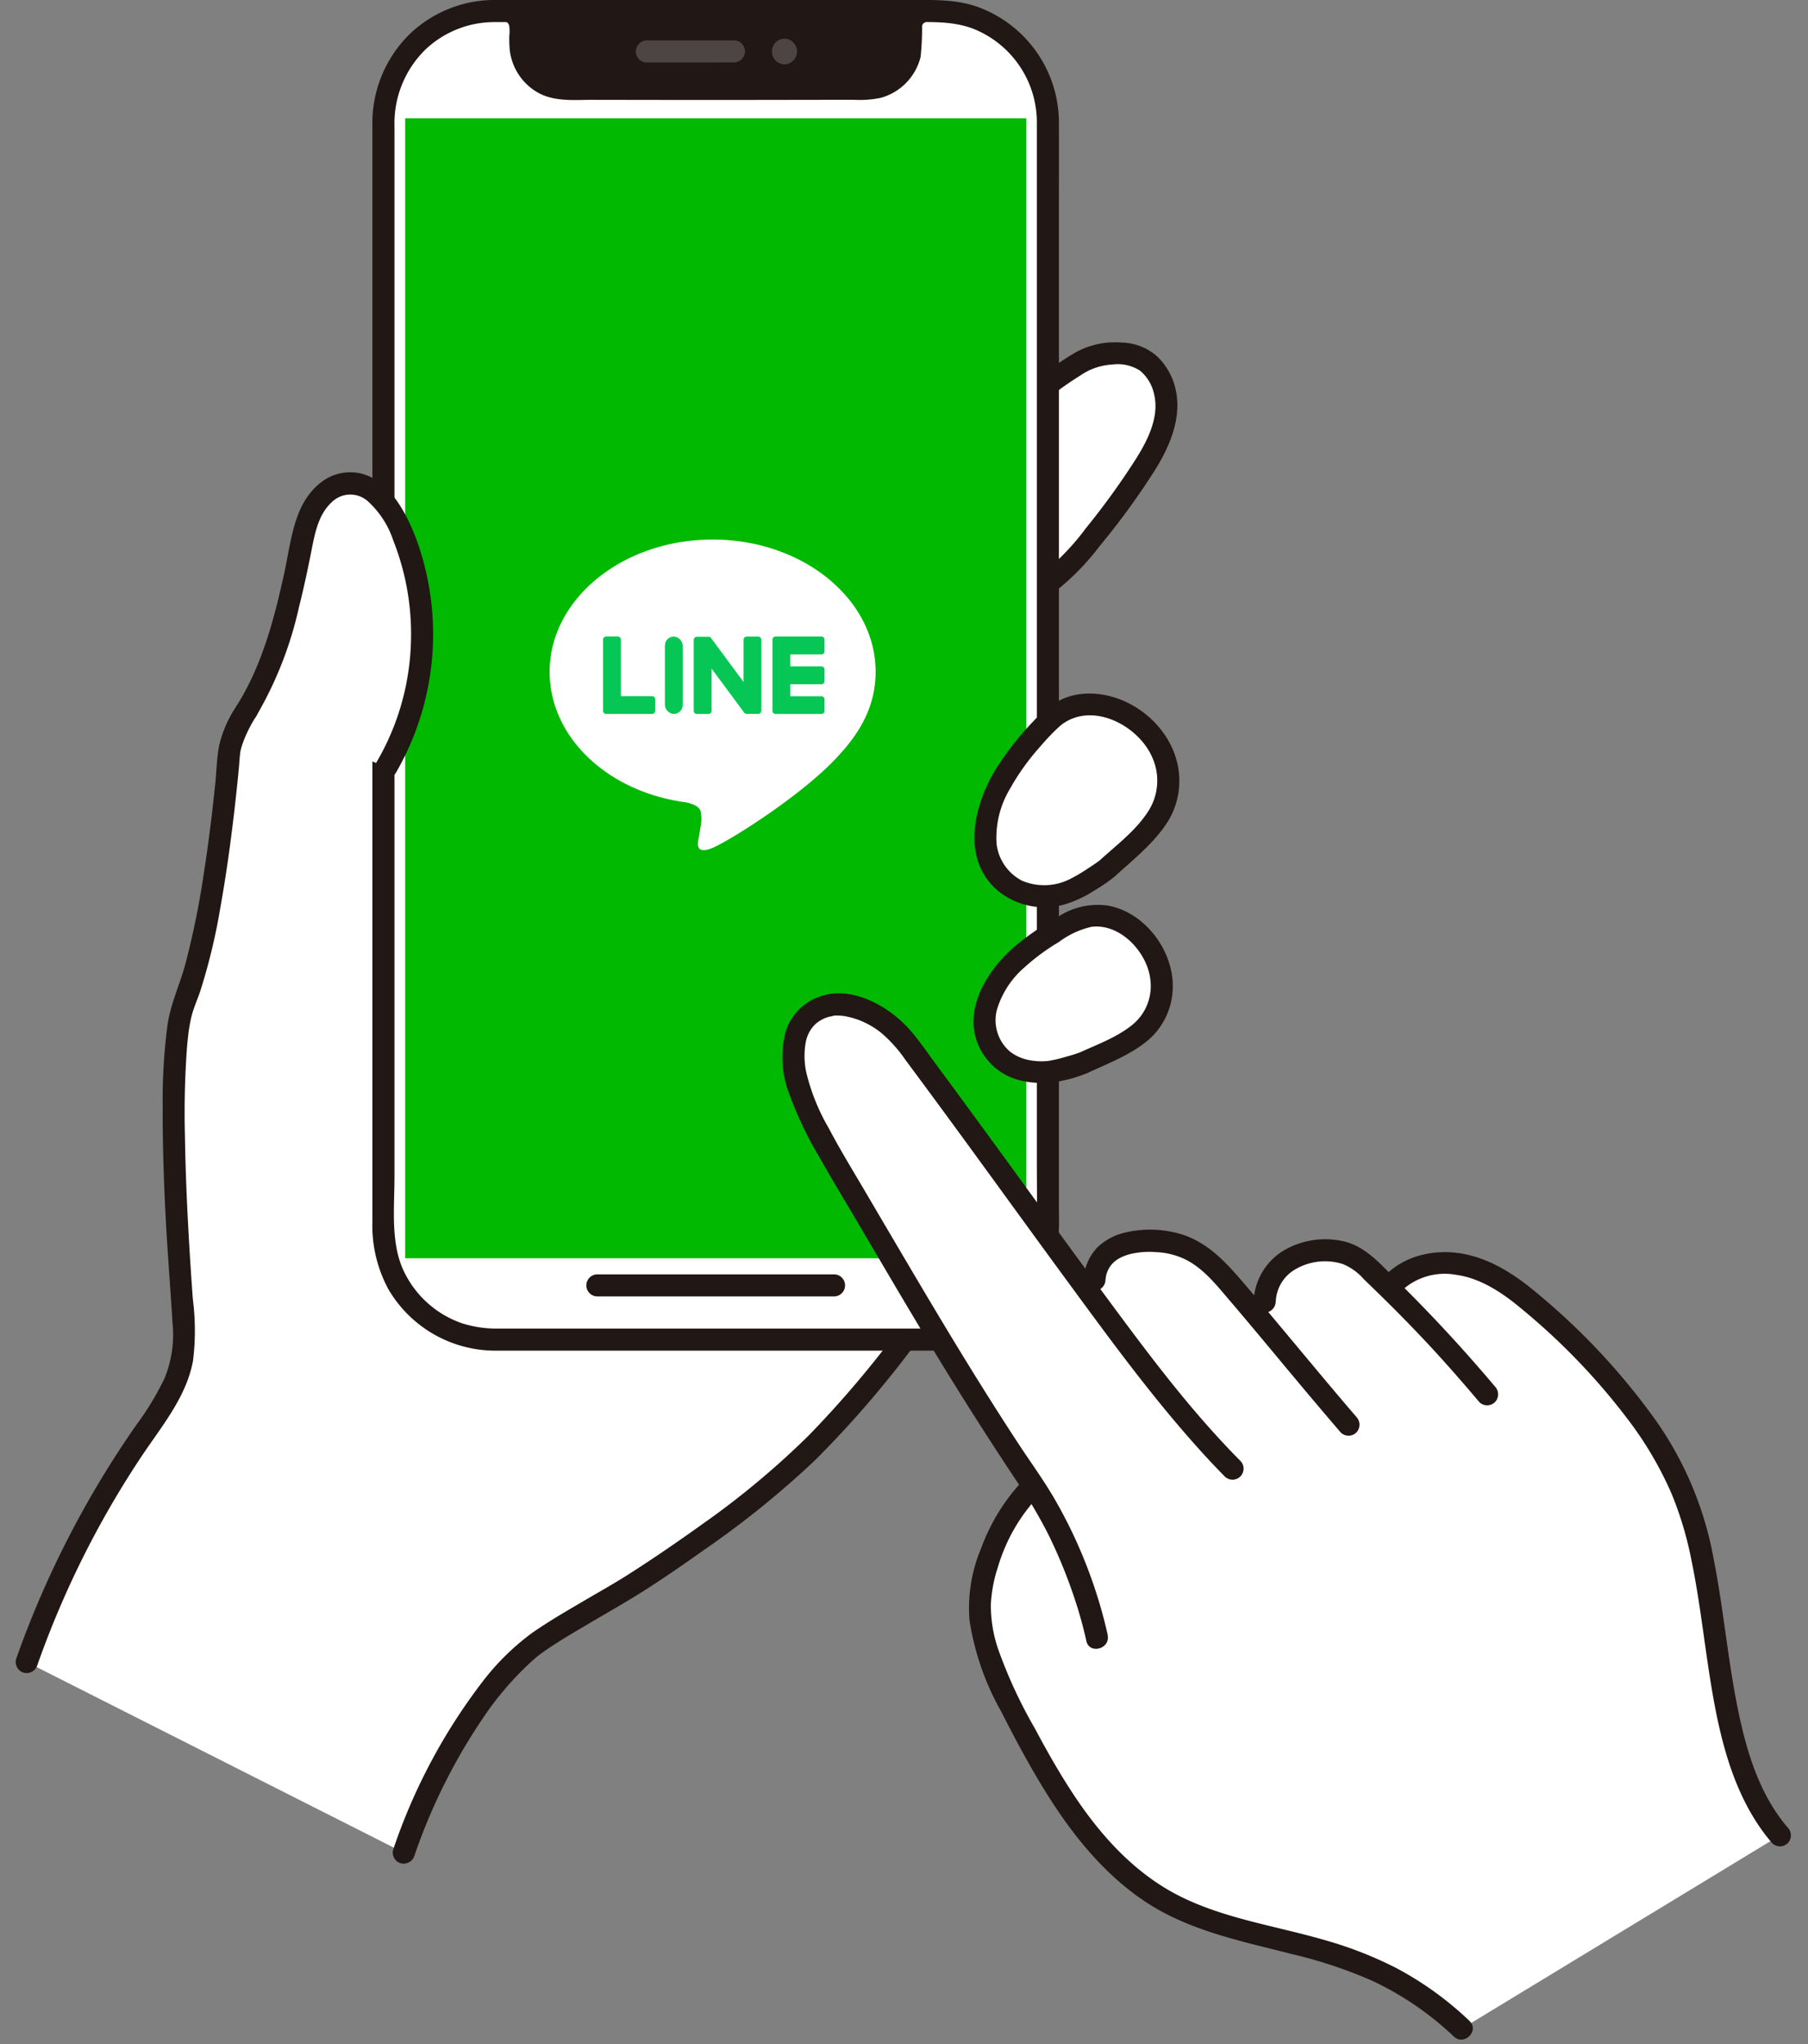 <svg xmlns="http://www.w3.org/2000/svg" width="230" height="260" viewBox="0 0 230 260">
  <rect x="0" y="0" width="230" height="260" fill="#808080" stroke="none"/>
  <g id="グループ_110" data-name="グループ 110" transform="translate(875 -2126)">
    <rect id="長方形_132" data-name="長方形 132" width="230" height="260" transform="translate(-875 2126)" fill="none"/>
    <g id="グループ_108" data-name="グループ 108" transform="translate(169.163 6.047)">
      <g id="_1022_color" data-name="1022_color" transform="translate(-1042.163 2119.953)">
        <path id="パス_2064" data-name="パス 2064" d="M2.422,255.061a120.449,120.449,0,0,1,14.522-28.543c2.233-3.235,4.695-6.524,5.318-10.4a27.211,27.211,0,0,0-.05-6.358c-1.15-15.274-1.821-33.522.222-38.5,3.229-7.863,5.043-23.727,5.765-32.054a15.54,15.54,0,0,1,2.164-5.111q.516-.812.986-1.675c2.943-5.4,4.527-12.188,5.737-18.1a22.151,22.151,0,0,1,1.615-5.747,5.921,5.921,0,0,1,4.571-3.447c3.02-.2,5.268,2.722,6.524,5.475a33.712,33.712,0,0,1-1.619,30.62l65.876,72.935c-9.922,12.865-15.928,18.881-34.034,30.746-2.465,1.615-11.448,6.558-13.7,8.5-7.421,6.374-12.664,16.775-15.928,25.906Z" transform="translate(-1.02 -43.649)" fill="#fff"/>
        <path id="パス_2065" data-name="パス 2065" d="M222.9,81.6a47.758,47.758,0,0,1,5.053-3.545,9.541,9.541,0,0,1,6.352-1.041c2.889.463,4.713,3.638,4.641,6.563s-1.481,5.659-3.095,8.1c-4.121,6.233-9.288,12.736-12.628,14.931" transform="translate(-92.568 -31.921)" fill="#fff"/>
        <path id="パス_2066" data-name="パス 2066" d="M222.9,81.586a41.719,41.719,0,0,1,4.1-2.9,7.826,7.826,0,0,1,4.061-1.4,5.219,5.219,0,0,1,3.547.783,5.36,5.36,0,0,1,1.79,3.016c.715,3-.974,6.128-2.546,8.561a95.415,95.415,0,0,1-6.127,8.444,31.422,31.422,0,0,1-6.2,6.3c-1.5,1-.091,3.431,1.416,2.423a31.618,31.618,0,0,0,6.539-6.453,94.772,94.772,0,0,0,7-9.615c1.93-3.065,3.53-6.828,2.6-10.5a8.227,8.227,0,0,0-2.275-3.971,7.007,7.007,0,0,0-4.6-1.786,10.385,10.385,0,0,0-5.776,1.237,41.788,41.788,0,0,0-5.521,3.879,1.415,1.415,0,0,0,0,1.985,1.434,1.434,0,0,0,1.985,0Z" transform="translate(-91.576 -30.916)" fill="#211715"/>
        <path id="パス_2067" data-name="パス 2067" d="M94.085,2.406h56.4A14.065,14.065,0,0,1,164.55,16.471V157.33a14.063,14.063,0,0,1-14.063,14.063h-56.4a14.065,14.065,0,0,1-14.065-14.065V16.47A14.063,14.063,0,0,1,94.086,2.406Z" transform="translate(-33.242 -0.999)" fill="#fff"/>
        <path id="パス_2068" data-name="パス 2068" d="M160.03,2.406a2.251,2.251,0,0,0-1.488,1.947V6.558a5.731,5.731,0,0,1-5.719,5.731c-5.449.008-13.62.019-19.138.03-5.518-.011-13.688-.022-19.138-.03a5.731,5.731,0,0,1-5.719-5.731V4.353a2.253,2.253,0,0,0-1.353-1.947" transform="translate(-44.641 -0.999)" fill="#211715"/>
        <rect id="長方形_129" data-name="長方形 129" width="79" height="145" transform="translate(49.544 15.047)" fill="#00b900"/>
        <g id="グループ_109" data-name="グループ 109" transform="translate(67.92 68.628)">
          <g id="グループ_104" data-name="グループ 104">
            <g id="グループ_102" data-name="グループ 102">
              <path id="パス_2088" data-name="パス 2088" d="M894.749,515.172c0-9.278-9.3-16.827-20.735-16.827s-20.735,7.549-20.735,16.827c0,8.318,7.377,15.284,17.341,16.6.675.146,1.594.445,1.827,1.023a4.26,4.26,0,0,1,.067,1.875s-.243,1.463-.3,1.775c-.09.524-.417,2.05,1.8,1.118s11.941-7.031,16.291-12.038h0C893.309,522.229,894.749,518.885,894.749,515.172Z" transform="translate(-853.279 -498.345)" fill="#fff"/>
            </g>
            <g id="グループ_103" data-name="グループ 103" transform="translate(6.802 12.343)">
              <path id="パス_2089" data-name="パス 2089" d="M1005.373,571.7h-5.825a.4.4,0,0,1-.4-.4v-.006h0V562.26h0v-.009a.4.4,0,0,1,.4-.4h5.825a.4.4,0,0,1,.4.4v1.47a.4.4,0,0,1-.4.4h-3.959v1.527h3.959a.4.4,0,0,1,.4.4v1.47a.4.4,0,0,1-.4.4h-3.959v1.527h3.959a.4.4,0,0,1,.4.4V571.3A.4.4,0,0,1,1005.373,571.7Z" transform="translate(-977.603 -561.855)" fill="#06c755"/>
              <path id="パス_2090" data-name="パス 2090" d="M894.5,571.7a.4.4,0,0,0,.4-.4V569.83a.4.4,0,0,0-.4-.4H890.54v-7.183a.4.4,0,0,0-.4-.4h-1.47a.4.4,0,0,0-.4.4v9.042h0v.006a.4.4,0,0,0,.4.4H894.5Z" transform="translate(-888.278 -561.855)" fill="#06c755"/>
              <rect id="長方形_131" data-name="長方形 131" width="2.262" height="9.841" rx="1.131" transform="translate(7.862)" fill="#06c755"/>
              <path id="パス_2091" data-name="パス 2091" d="M955.847,561.855h-1.47a.4.4,0,0,0-.4.4v5.375l-4.14-5.591a.4.4,0,0,0-.032-.041l0,0-.024-.025-.007-.007-.022-.018-.011-.008-.021-.014-.012-.007-.022-.012-.012-.006-.023-.01-.013,0-.024-.008-.014,0-.024-.005-.017,0-.021,0h-1.5a.4.4,0,0,0-.4.4V571.3a.4.4,0,0,0,.4.4h1.47a.4.4,0,0,0,.4-.4v-5.373l4.146,5.6a.4.4,0,0,0,.1.1l0,0,.025.015.011.006.019.009.019.008.012,0,.027.009.006,0a.4.4,0,0,0,.1.014h1.463a.4.4,0,0,0,.4-.4v-9.049A.4.4,0,0,0,955.847,561.855Z" transform="translate(-936.108 -561.855)" fill="#06c755"/>
            </g>
          </g>
        </g>
        <path id="パス_2069" data-name="パス 2069" d="M158.046.426c.557-.437-.061-.051-.211.044a3.9,3.9,0,0,0-1.03.944,4.845,4.845,0,0,0-.659,3.151,6.166,6.166,0,0,1-.421,2.875,4.42,4.42,0,0,1-1.771,1.894,5.014,5.014,0,0,1-2.617.562L148,9.9l-7.423.011q-6.868.012-13.736,0l-7.491-.011L115.821,9.9a19.226,19.226,0,0,1-2.9-.043,4.372,4.372,0,0,1-3.672-4.081c-.051-1.258.214-2.651-.324-3.831a3.377,3.377,0,0,0-.912-1.186,4.8,4.8,0,0,0-.549-.4c-.149-.092-.45-.322.016.068a1.443,1.443,0,0,0-1.985,0,1.415,1.415,0,0,0,0,1.985,5.655,5.655,0,0,0,.635.423c.047.03.194.147-.006-.012a1.068,1.068,0,0,1,.192.185c-.117-.175.129.292.1.18a5.579,5.579,0,0,1,.025,1.382,15.1,15.1,0,0,0,.058,1.813,7.171,7.171,0,0,0,3.694,5.472c2.118,1.119,4.544.853,6.858.856l7.641.011q7.167.012,14.334,0l7.719-.012,3.574-.005a12.865,12.865,0,0,0,3.383-.251,7.186,7.186,0,0,0,5.061-5.213,36.057,36.057,0,0,0,.191-3.875.539.539,0,0,1,.305-.472,9.015,9.015,0,0,0,.779-.484,1.412,1.412,0,0,0,0-1.985,1.44,1.44,0,0,0-1.985,0Z" transform="translate(-43.65 -0.012)" fill="#211715"/>
        <path id="パス_2070" data-name="パス 2070" d="M149.482,168.991H93.592a14.26,14.26,0,0,1-4.662-.7,12.823,12.823,0,0,1-7.317-6.593c-1.712-3.556-1.192-8.1-1.192-11.96V16.077a13.142,13.142,0,0,1,3.87-9.707,12.74,12.74,0,0,1,8.794-3.558c.5,0,1.007,0,1.51,0h51.558c2.69,0,5.321-.132,7.9.849a12.811,12.811,0,0,1,8.085,11.953c0,1.127,0,2.255,0,3.382V147.744c0,2.94.05,5.885,0,8.824a12.794,12.794,0,0,1-12.659,12.423,1.4,1.4,0,0,0,0,2.807,15.643,15.643,0,0,0,15.344-13.6,30.692,30.692,0,0,0,.123-3.859V25.672c0-3.379.019-6.76,0-10.14A15.684,15.684,0,0,0,154.805.953C152.045-.087,149.2,0,146.326,0h-51.9c-.6,0-1.209-.012-1.813.008A15.613,15.613,0,0,0,82.466,4.232a15.827,15.827,0,0,0-4.854,11.683V155.359A17.026,17.026,0,0,0,79.653,164,15.775,15.775,0,0,0,93.521,171.8H149.48A1.4,1.4,0,0,0,149.482,168.991Z" transform="translate(-32.238 -0.001)" fill="#211715"/>
        <path id="パス_2071" data-name="パス 2071" d="M125.591,280h10.391l15.438,0H155.7a1.4,1.4,0,0,0,0-2.807h-10.51l-15.4,0h-4.195a1.4,1.4,0,0,0,0,2.807Z" transform="translate(-51.601 -115.098)" fill="#211715"/>
        <path id="パス_2072" data-name="パス 2072" d="M136.366,11.6q5.537,0,11.076-.006a1.4,1.4,0,0,0,0-2.807q-5.538,0-11.076.006A1.4,1.4,0,0,0,136.366,11.6Z" transform="translate(-56.074 -3.65)" fill="#4d4544"/>
        <path id="パス_2073" data-name="パス 2073" d="M166.139,11.675a1.638,1.638,0,0,0,0-3.275A1.638,1.638,0,0,0,166.139,11.675Z" transform="translate(-68.343 -3.488)" fill="#4d4544"/>
        <path id="パス_2074" data-name="パス 2074" d="M50.207,134.095q.516-.812.986-1.675c2.943-5.4,4.527-12.188,5.737-18.1a22.152,22.152,0,0,1,1.615-5.747,5.921,5.921,0,0,1,4.571-3.447c3.02-.2,5.268,2.722,6.524,5.475a33.712,33.712,0,0,1-1.619,30.62" transform="translate(-20.862 -43.649)" fill="#fff"/>
        <path id="パス_2075" data-name="パス 2075" d="M50.4,133.812a47.88,47.88,0,0,0,5.483-13.949c.6-2.377,1.111-4.776,1.585-7.181.433-2.185.877-4.6,2.6-6.165a3.35,3.35,0,0,1,4.5-.162,11.671,11.671,0,0,1,3.307,5.054A32.4,32.4,0,0,1,70.1,124.882a31.925,31.925,0,0,1-4.311,14.645,1.4,1.4,0,0,0,2.423,1.417,35.209,35.209,0,0,0,2.705-29.392c-1.492-4.106-4.451-9.711-9.721-8.7-2.429.468-4.272,2.552-5.212,4.73-1.085,2.515-1.4,5.327-1.981,7.988-1.272,5.807-2.829,11.745-6.03,16.822-.966,1.533,1.462,2.943,2.424,1.417Z" transform="translate(-19.844 -42.658)" fill="#211715"/>
        <path id="パス_2076" data-name="パス 2076" d="M28.158,153a15.113,15.113,0,0,0-2.256,5.1c-.306,1.57-.327,3.232-.491,4.822-.392,3.812-.861,7.616-1.453,11.4a106.123,106.123,0,0,1-2.367,11.619c-.705,2.579-1.859,5-2.253,7.657a73.158,73.158,0,0,0-.616,10.344c-.024,4.452.123,8.906.337,13.353.23,4.769.629,9.523.918,14.288a14.664,14.664,0,0,1-1.033,7.025,37.042,37.042,0,0,1-3.647,6A124.336,124.336,0,0,0,1.345,270.838Q.682,272.557.073,274.3a1.417,1.417,0,0,0,.98,1.726,1.431,1.431,0,0,0,1.726-.98,119.49,119.49,0,0,1,13.2-26.464c2.539-3.82,5.759-7.6,6.6-12.242a31.057,31.057,0,0,0-.022-7.824q-.256-3.478-.461-6.959c-.27-4.6-.475-9.21-.545-13.819a112.689,112.689,0,0,1,.271-11.357q.044-.516.1-1.032c.019-.175.039-.351.058-.526.009-.073.018-.146.027-.219.058-.459-.02.134.017-.122.086-.588.185-1.175.318-1.754.274-1.192.791-2.3,1.177-3.457a76.364,76.364,0,0,0,2.573-10.774c.719-4.016,1.274-8.061,1.746-12.113q.309-2.658.564-5.321c.071-.746.106-1.5.205-2.244-.032.237.035-.134.051-.2.048-.2.108-.4.171-.592a12.261,12.261,0,0,1,.495-1.272,17.134,17.134,0,0,1,1.257-2.339c.994-1.515-1.437-2.924-2.424-1.417Z" transform="translate(-0.025 -63.259)" fill="#211715"/>
        <path id="パス_2077" data-name="パス 2077" d="M84.811,356.115A73.56,73.56,0,0,1,94.444,337.3a41.458,41.458,0,0,1,3.33-3.986q.856-.9,1.769-1.745c.274-.251.55-.5.834-.741.068-.058.139-.113.208-.171.227-.192-.2.144.04-.03,1.981-1.458,4.129-2.7,6.242-3.948,2.088-1.237,4.2-2.432,6.266-3.707,2.933-1.813,5.774-3.8,8.59-5.789a117.52,117.52,0,0,0,14.116-11.429A132.683,132.683,0,0,0,148.331,291.3a1.412,1.412,0,0,0-.5-1.92,1.44,1.44,0,0,0-1.92.5,133.533,133.533,0,0,1-10.93,12.777,106.29,106.29,0,0,1-13.446,11.225c-3.046,2.185-6.144,4.311-9.3,6.336-1.925,1.236-3.931,2.351-5.9,3.509-2.208,1.3-4.444,2.586-6.546,4.053a31.234,31.234,0,0,0-6.336,6.236A73.738,73.738,0,0,0,82.1,355.367a1.416,1.416,0,0,0,.98,1.726,1.432,1.432,0,0,0,1.727-.98Z" transform="translate(-34.087 -120.085)" fill="#211715"/>
        <path id="パス_2078" data-name="パス 2078" d="M226.42,174.1l2.558-2.339c1.926-1.759,3.921-3.62,4.8-6.077a9.253,9.253,0,0,0-3.343-10.142c-3.05-2.288-7.058-3.235-10.248-1.15-1.561,1.02-4.72,4.773-6.14,6.886a17.249,17.249,0,0,0-3.107,8,7.661,7.661,0,0,0,3.191,7.123c2.354,1.637,5.592,1.482,8.2.284a31.287,31.287,0,0,0,4.093-2.586Z" transform="translate(-87.581 -63.63)" fill="#fff"/>
        <path id="パス_2079" data-name="パス 2079" d="M226.462,174.11c2.264-2.068,4.772-4.051,6.5-6.614a9.836,9.836,0,0,0,1.427-7.81c-1.26-5.413-7.021-9.532-12.573-8.718-2.46.361-4.245,1.818-5.88,3.578a38.772,38.772,0,0,0-4.468,5.681c-2.914,4.641-4.7,11.621.117,15.725a9.339,9.339,0,0,0,9,1.561,14.8,14.8,0,0,0,3.375-1.667,20.142,20.142,0,0,0,2.5-1.736c1.367-1.185-.625-3.164-1.985-1.985-.234.2.234-.15-.017.015-.121.08-.237.169-.356.252q-.542.377-1.1.734a20.62,20.62,0,0,1-2.231,1.319,7.259,7.259,0,0,1-6.117.225,6.066,6.066,0,0,1-3.241-4.646,12.046,12.046,0,0,1,1.705-7.056,29.491,29.491,0,0,1,3.642-5.135c.663-.775,1.345-1.536,2.077-2.249.285-.278.577-.55.885-.8.035-.029.222-.163.027-.023.063-.045.125-.092.191-.132a7.661,7.661,0,0,1,.813-.459c3.936-1.813,9.006,1.221,10.522,4.956a7.183,7.183,0,0,1-.608,6.762c-1.568,2.433-4.079,4.31-6.194,6.242C223.141,173.346,225.13,175.329,226.462,174.11Z" transform="translate(-86.631 -62.643)" fill="#211715"/>
        <path id="パス_2080" data-name="パス 2080" d="M223.305,217.892l2.817-1.307c2.121-.984,4.327-2.036,5.741-3.9a8.3,8.3,0,0,0-.12-9.571c-1.987-2.778-5.16-4.669-8.449-3.748-1.609.451-5.321,2.807-7.107,4.229a15.461,15.461,0,0,0-4.815,6,6.869,6.869,0,0,0,.805,6.949A7.549,7.549,0,0,0,219.108,219,28.016,28.016,0,0,0,223.305,217.892Z" transform="translate(-87.535 -82.685)" fill="#fff"/>
        <path id="パス_2081" data-name="パス 2081" d="M223.023,218.126c2.482-1.151,5.125-2.164,7.288-3.876a8.969,8.969,0,0,0,3.407-6.545c.328-4.858-3.457-10.025-8.352-10.825a9.2,9.2,0,0,0-6.215,1.436,35.422,35.422,0,0,0-5.321,3.615c-3.993,3.329-7.5,9.208-4.005,14.149,3.022,4.276,8.879,3.906,13.2,2.047a1.413,1.413,0,0,0,.5-1.92,1.441,1.441,0,0,0-1.92-.5c.5-.214-.158.035-.328.088q-.58.181-1.166.34a16.469,16.469,0,0,1-2.253.526,8.223,8.223,0,0,1-2.479-.129,5.676,5.676,0,0,1-2.4-1.106,5.258,5.258,0,0,1-1.62-5.263,11.452,11.452,0,0,1,3.546-5.438,26.692,26.692,0,0,1,4.352-3.2,10.909,10.909,0,0,1,4.135-1.926c3.753-.482,7.251,3.4,7.513,6.921a6.338,6.338,0,0,1-2.4,5.614c-2,1.594-4.6,2.515-6.9,3.582a1.415,1.415,0,0,0-.5,1.92A1.436,1.436,0,0,0,223.023,218.126Z" transform="translate(-86.545 -81.707)" fill="#211715"/>
        <path id="パス_2092" data-name="パス 2092" d="M254.238,348.776c-11.474-10.865-22.156-10.013-34.014-14.525-10.9-4.147-17.032-14.4-22.428-24.736-2.227-4.269-4.5-8.69-4.838-13.492s2.557-12.086,6.478-16.006l.292-.292c-9.177-13.584-15.561-24.849-25.1-40.993-1.7-2.881-4.555-8.031-5.134-11.293-.994-5.614,1.146-8.213,4.593-8.893,1.027-.2,5.943.036,9.743,5.134,9.225,12.375,17.089,23.438,23.945,32.683-1.791-7.82,5.46-8.2,9.045-7.6,3.088.512,5.315,2.267,7.365,4.632,1.8,2.082,3.525,4.122,5.263,6.2-1.071-5.448.956-8.258,4.976-9.492,2.147-.658,5.427-.453,7.34,1.374,1.121,1.07,2.185,2.1,3.213,3.105,2.339-3.107,6.884-3.806,10.593-2.665,3.672,1.129,6.7,3.7,9.532,6.3,7.617,6.982,14.85,14.919,18.156,24.708,4.32,12.79,2.61,31.068,11.462,41.262" transform="translate(-70.292 -90.727)" fill="#fff"/>
        <path id="パス_2093" data-name="パス 2093" d="M235.1,273.857c.188-1.984,1.561-2.924,3.411-3.339a10.725,10.725,0,0,1,2.8-.2c.4.018.8.051,1.2.1-.331-.044.063.012.109.02.153.029.305.054.457.086a10.211,10.211,0,0,1,1.3.365c2.81,1,4.706,3.474,6.574,5.661,2.091,2.446,4.148,4.919,6.207,7.392,2.6,3.127,5.216,6.248,7.869,9.334a1.416,1.416,0,0,0,1.985,0,1.432,1.432,0,0,0,0-1.985c-4.854-5.648-9.544-11.436-14.389-17.092-2.228-2.6-4.538-5.123-7.92-6.154a13.839,13.839,0,0,0-7.087-.206A7.549,7.549,0,0,0,234.1,269.7a6.491,6.491,0,0,0-1.8,4.156,1.414,1.414,0,0,0,1.4,1.4A1.434,1.434,0,0,0,235.1,273.857Z" transform="translate(-96.468 -111.066)" fill="#211715"/>
        <path id="パス_2094" data-name="パス 2094" d="M272.144,277.5a4.971,4.971,0,0,1,2.725-4.25,7.462,7.462,0,0,1,5.8-.543,7.106,7.106,0,0,1,2.679,1.933q1.462,1.407,2.91,2.834,2.777,2.748,5.443,5.605c2.177,2.343,4.281,4.75,6.341,7.193a1.415,1.415,0,0,0,1.985,0,1.434,1.434,0,0,0,0-1.988q-5.848-6.935-12.3-13.307c-2.017-1.983-3.957-4.4-6.809-5.124a10.447,10.447,0,0,0-7.472.968,7.9,7.9,0,0,0-4.115,6.673,1.416,1.416,0,0,0,1.4,1.4,1.43,1.43,0,0,0,1.4-1.4Z" transform="translate(-111.85 -111.925)" fill="#211715"/>
        <path id="パス_2095" data-name="パス 2095" d="M298.873,277.838a8.044,8.044,0,0,1,7.5-2.593c3.162.435,5.965,2.35,8.354,4.357A83.057,83.057,0,0,1,328.8,294.421a45.551,45.551,0,0,1,5.007,8.748,44.992,44.992,0,0,1,2.515,8.492c1.225,5.968,1.763,12.051,2.878,18.039,1.186,6.366,3.064,12.832,7.365,17.836a1.416,1.416,0,0,0,1.985,0,1.432,1.432,0,0,0,0-1.985c-3.772-4.386-5.391-10.191-6.482-15.753-1.2-6.123-1.737-12.355-2.957-18.474a44.105,44.105,0,0,0-7.678-18.022A85.669,85.669,0,0,0,316.9,277.779c-3.041-2.583-6.478-4.868-10.526-5.339-3.44-.4-7.256.636-9.487,3.415a1.446,1.446,0,0,0,0,1.985,1.413,1.413,0,0,0,1.985,0Z" transform="translate(-123.126 -113.09)" fill="#211715"/>
        <path id="パス_2096" data-name="パス 2096" d="M271.052,390.463a42.035,42.035,0,0,0-9.277-6.707,49.4,49.4,0,0,0-9.015-3.54c-6.054-1.774-12.544-2.69-18.257-5.47-5.757-2.8-10.146-7.575-13.659-12.834-1.853-2.776-3.5-5.685-5.068-8.628a60.593,60.593,0,0,1-4.683-10.106,17.177,17.177,0,0,1-.93-5.71,18.069,18.069,0,0,1,.908-4.767,22.433,22.433,0,0,1,5.178-9.014c1.271-1.287-.713-3.275-1.985-1.985a25.048,25.048,0,0,0-5.321,8.6,19.641,19.641,0,0,0-1.5,9.181,34.164,34.164,0,0,0,3.989,11.545c1.6,3.139,3.254,6.257,5.072,9.276,3.458,5.742,7.64,11.211,13.274,14.97,5.573,3.716,12.3,5.05,18.684,6.686a58.927,58.927,0,0,1,10.172,3.376,39.221,39.221,0,0,1,10.427,7.113c1.315,1.237,3.3-.744,1.985-1.985Z" transform="translate(-86.114 -133.406)" fill="#211715"/>
        <path id="パス_2097" data-name="パス 2097" d="M208.19,297.7a61.5,61.5,0,0,0-6.695-17.192c-1.413-2.464-3.109-4.771-4.665-7.146q-2.52-3.846-4.952-7.75c-3.257-5.221-6.405-10.51-9.532-15.811q-2.542-4.311-5.076-8.628c-1.553-2.64-3.158-5.255-4.582-7.968a25.983,25.983,0,0,1-2.865-7.151,9.928,9.928,0,0,1-.061-3.709,4.307,4.307,0,0,1,1.111-2.236,4.192,4.192,0,0,1,1.968-1.082,3.214,3.214,0,0,0,.616-.144c-.047.082-.387.019-.066.015.287,0,.568-.008.854.016.089.007.175.018.266.026.227.022-.351-.063.029,0,.167.029.334.058.5.093a10.846,10.846,0,0,1,1.4.4,10.716,10.716,0,0,1,2.9,1.637,17.634,17.634,0,0,1,3.114,3.469q1.619,2.177,3.229,4.361,3.113,4.223,6.2,8.466c3.691,5.064,7.361,10.141,11.07,15.191,5.769,7.856,11.552,15.819,18.2,22.965q.944,1.013,1.919,2a1.4,1.4,0,0,0,1.985-1.985c-6.677-6.718-12.339-14.444-17.953-22.046-3.758-5.085-7.463-10.208-11.183-15.321q-3.074-4.223-6.162-8.435-1.665-2.267-3.338-4.529c-1.1-1.479-2.14-3.029-3.347-4.419-2.58-2.973-7.282-5.71-11.345-4.358a6.871,6.871,0,0,0-4.491,4.444,12.851,12.851,0,0,0,.384,7.849,47.34,47.34,0,0,0,3.748,7.949c1.61,2.862,3.322,5.672,4.986,8.5,3.31,5.631,6.612,11.267,10,16.849q4.912,8.082,10.152,15.956a60.5,60.5,0,0,1,4.1,6.879,64.343,64.343,0,0,1,3.574,8.846c.5,1.56.932,3.14,1.283,4.74.388,1.764,3.094,1.017,2.707-.746Z" transform="translate(-69.27 -89.721)" fill="#211715"/>
      </g>
    </g>
  </g>
</svg>
